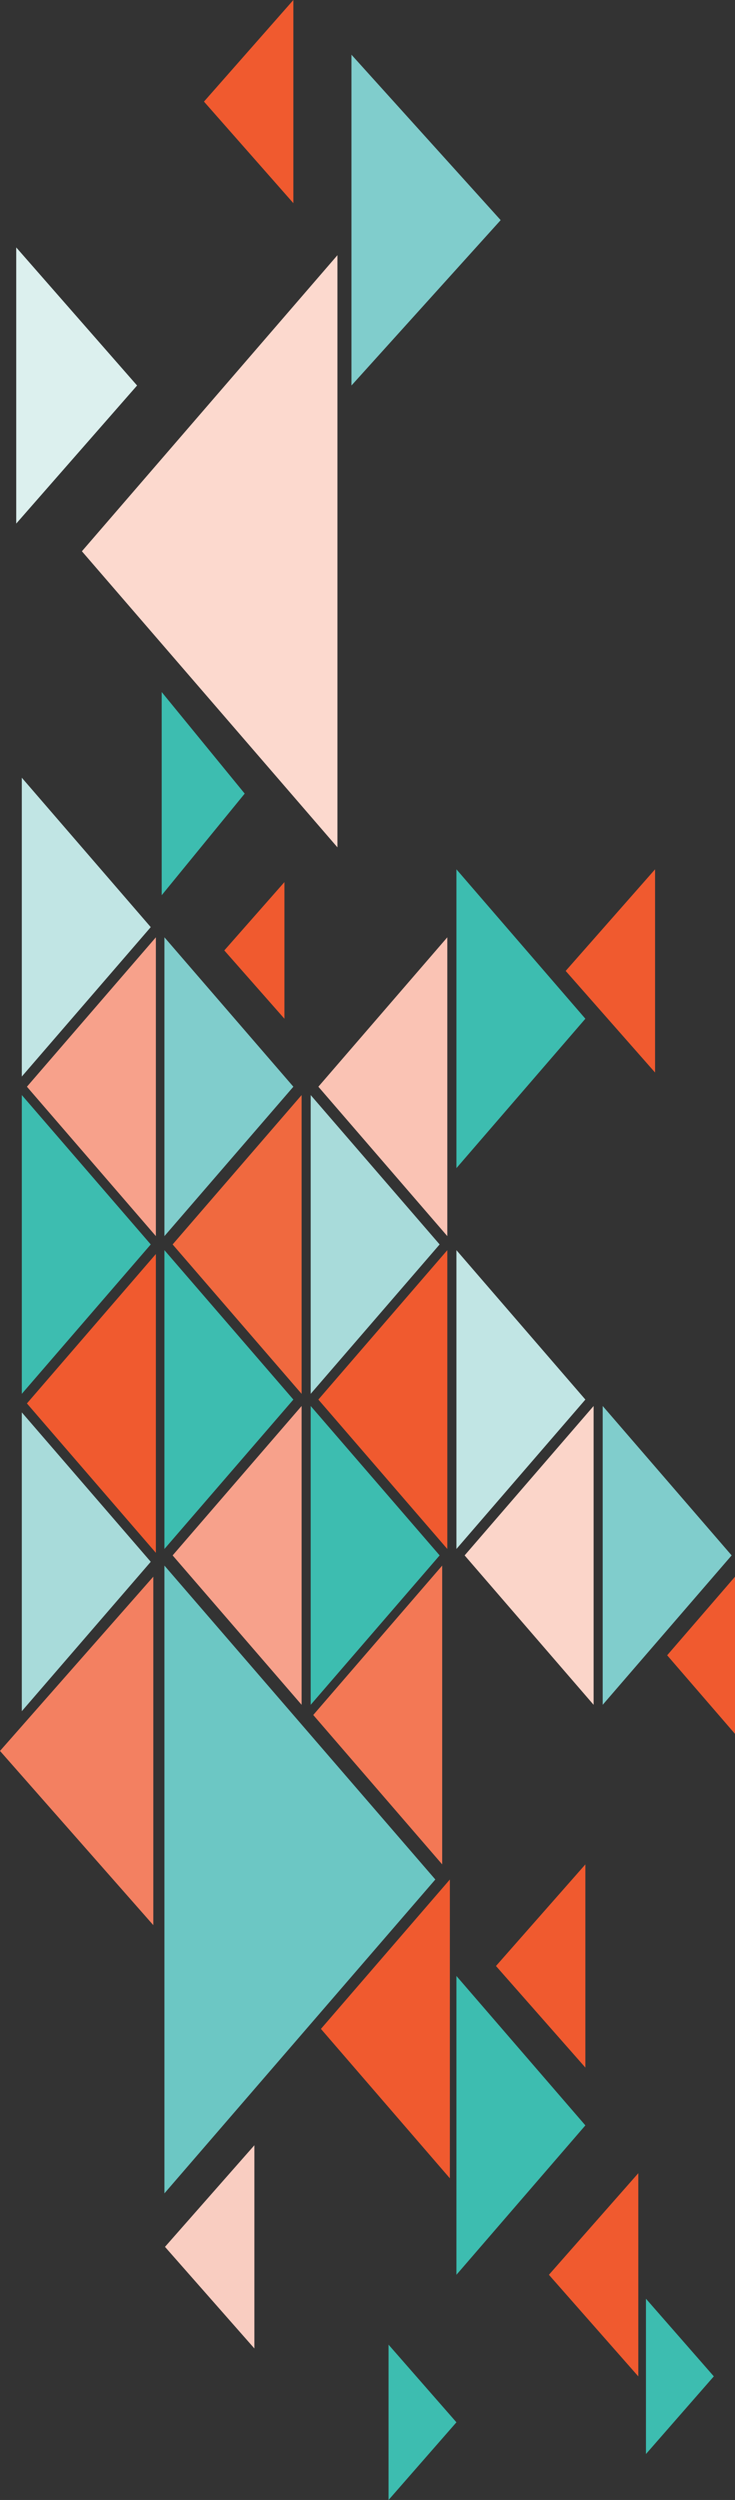 <svg id="Layer_1" data-name="Layer 1" xmlns="http://www.w3.org/2000/svg" viewBox="0 0 209.65 712.3"><rect x="0" y="0" width="209.65" height="712.3" fill="#333333" stroke="none"/><defs><style>.cls-1{fill:#c1e5e4;}.cls-2{fill:#80cdcc;}.cls-3{fill:#3dbdb0;}.cls-4{fill:#dcf0ee;}.cls-5{fill:#a8dbda;}.cls-6{fill:#6cc7c4;}.cls-7{fill:#f7a18b;}.cls-8{fill:#f05a2f;}.cls-9{fill:#f0693f;}.cls-10{fill:#fcd9ce;}.cls-11{fill:#f9cdc1;}.cls-12{fill:#f38061;}.cls-13{fill:#f37855;}.cls-14{fill:#fbd5c9;}.cls-15{fill:#fac3b4;}</style></defs><polygon class="cls-1" points="43 264.16 6.22 221.59 6.22 306.73 43 264.16"/><polygon class="cls-2" points="83.68 309.63 46.9 267.06 46.9 352.2 83.68 309.63"/><polygon class="cls-3" points="166.97 290.26 130.19 247.69 130.19 332.83 166.97 290.26"/><polygon class="cls-3" points="69.8 226.12 46.12 197.18 46.12 255.07 69.8 226.12"/><polygon class="cls-4" points="39.1 109.84 4.63 70.5 4.63 149.18 39.1 109.84"/><polygon class="cls-2" points="142.81 62.72 100.25 15.59 100.25 109.84 142.81 62.72"/><polygon class="cls-3" points="203.61 677.08 184.25 654.96 184.25 699.21 203.61 677.08"/><polygon class="cls-3" points="110.83 712.3 130.19 690.17 110.83 668.05 110.83 712.3"/><polygon class="cls-3" points="43 354.57 6.22 312.01 6.22 397.14 43 354.57"/><polygon class="cls-5" points="43 444.99 6.22 402.42 6.22 487.56 43 444.99"/><polygon class="cls-3" points="83.68 398.77 46.9 356.2 46.9 441.34 83.68 398.77"/><polygon class="cls-1" points="166.97 398.77 130.19 356.2 130.19 441.34 166.97 398.77"/><polygon class="cls-3" points="166.97 605.57 130.19 563 130.19 648.14 166.97 605.57"/><polygon class="cls-5" points="125.4 354.57 88.62 312.01 88.62 397.14 125.4 354.57"/><polygon class="cls-3" points="125.4 443.17 88.62 400.6 88.62 485.74 125.4 443.17"/><polygon class="cls-6" points="124.17 535.51 46.9 446.07 46.9 624.94 124.17 535.51"/><polygon class="cls-2" points="208.69 443.17 171.91 400.6 171.91 485.74 208.69 443.17"/><polygon class="cls-7" points="7.68 309.63 44.46 267.06 44.46 352.2 7.68 309.63"/><polygon class="cls-8" points="7.68 399.87 44.46 357.3 44.46 442.44 7.68 399.87"/><polygon class="cls-9" points="49.24 354.57 86.03 312.01 86.03 397.14 49.24 354.57"/><polygon class="cls-10" points="23.36 157.07 96.25 72.71 96.25 241.43 23.36 157.07"/><polygon class="cls-8" points="90.81 398.77 127.59 356.2 127.59 441.34 90.81 398.77"/><polygon class="cls-8" points="190.3 471.63 209.66 449.23 209.66 494.03 190.3 471.63"/><polygon class="cls-8" points="161.35 276.64 186.85 247.69 186.85 305.59 161.35 276.64"/><polygon class="cls-8" points="63.98 270.8 81.13 251.33 81.13 290.26 63.98 270.8"/><polygon class="cls-8" points="141.47 560.16 166.97 531.21 166.97 589.1 141.47 560.16"/><polygon class="cls-8" points="156.57 648.14 182.07 619.19 182.07 677.09 156.57 648.14"/><polygon class="cls-11" points="47.06 640.18 72.56 611.23 72.56 669.13 47.06 640.18"/><polygon class="cls-8" points="83.68 0 58.18 28.95 83.68 57.89 83.68 0"/><polygon class="cls-12" points="0 498.88 43.73 548.52 43.73 449.23 0 498.88"/><polygon class="cls-13" points="89.35 488.64 126.13 446.07 126.13 531.21 89.35 488.64"/><polygon class="cls-8" points="91.54 578.08 128.32 535.51 128.32 620.65 91.54 578.08"/><polygon class="cls-7" points="49.24 443.17 86.03 400.6 86.03 485.74 49.24 443.17"/><polygon class="cls-14" points="132.53 443.17 169.32 400.6 169.32 485.74 132.53 443.17"/><polygon class="cls-15" points="90.81 309.63 127.59 267.06 127.59 352.2 90.81 309.63"/></svg>